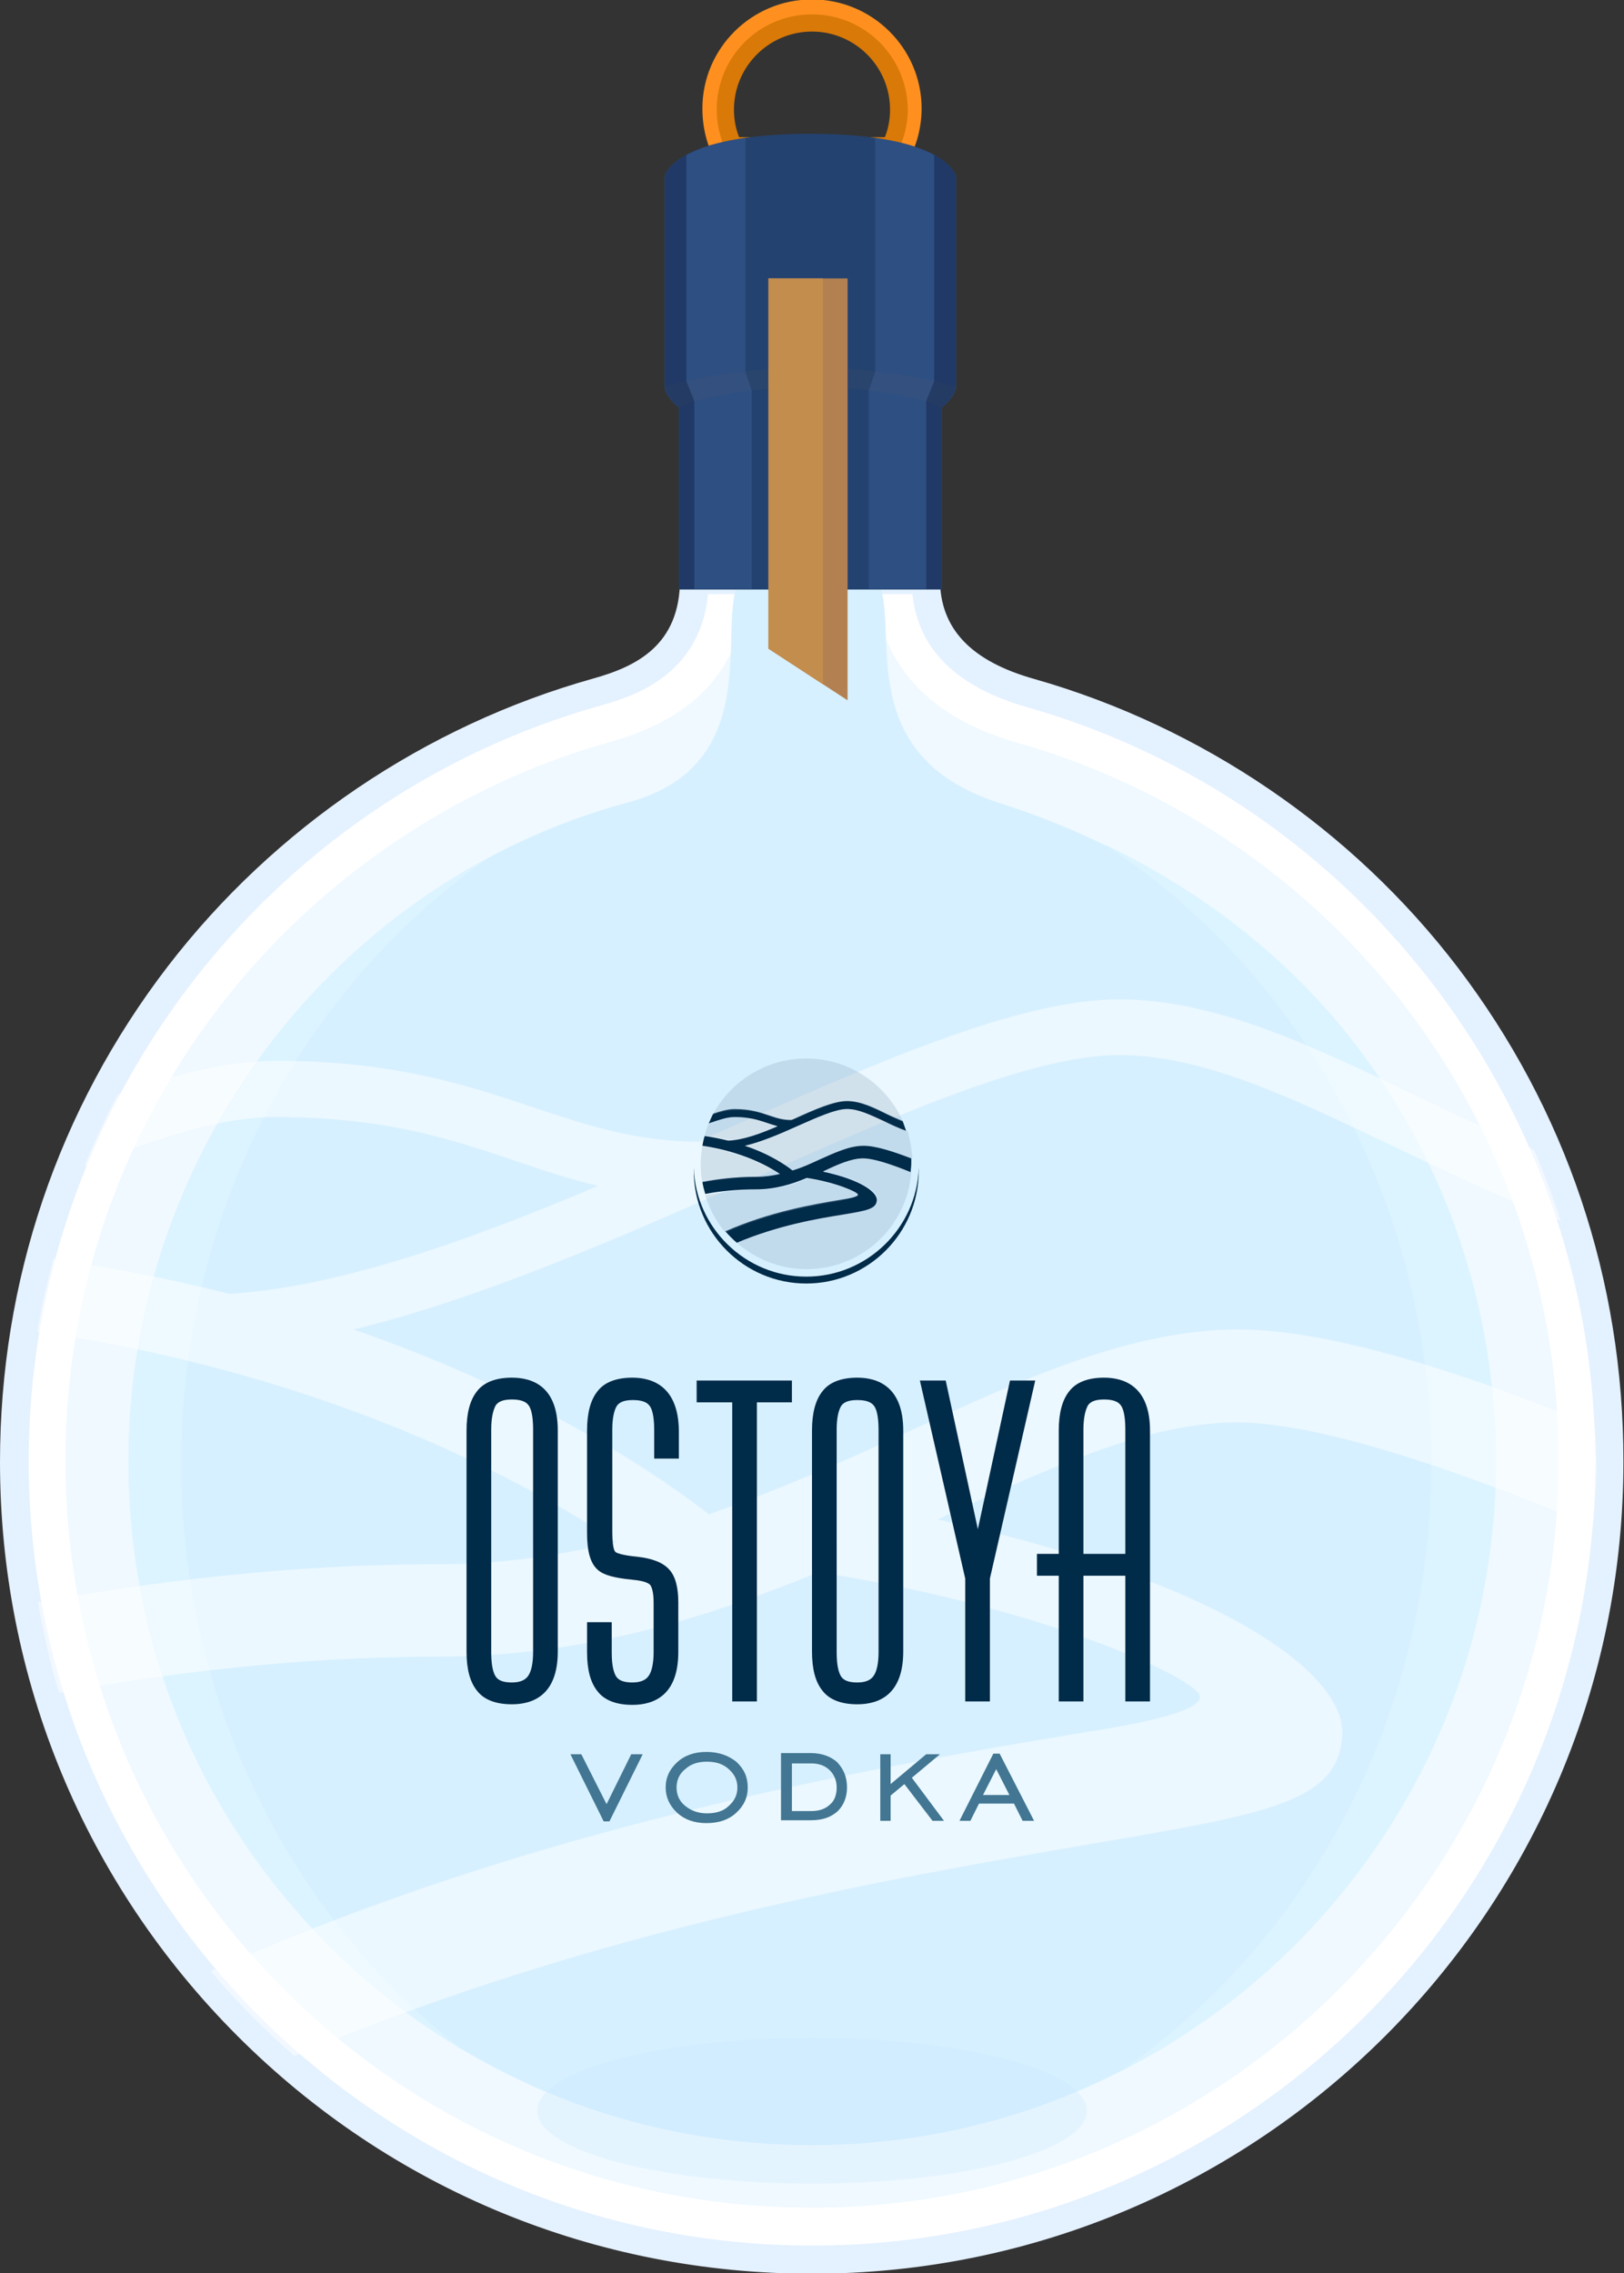 <?xml version="1.0" encoding="utf-8"?>
<!-- Generator: Adobe Illustrator 19.1.1, SVG Export Plug-In . SVG Version: 6.00 Build 0)  -->
<svg version="1.1" xmlns="http://www.w3.org/2000/svg" xmlns:xlink="http://www.w3.org/1999/xlink" x="0px" y="0px"
	 viewBox="0 0 283 396" enable-background="new 0 0 283 396" xml:space="preserve">
<rect x="0" y="0" width="283" height="396" fill="#333333" stroke="none"/>
<g id="bombki">
	<g id="wyborowa01">
	</g>
	<g id="jacobs_x5F_creek">
	</g>
	<path fill="#FF901F" d="M157.5,29.1h-32.1l-0.7-1.2c-1.5-2.4-2.3-5.7-2.3-9c0-10.5,8.6-19,19.1-19s19.1,8.5,19.1,19
		c0,3.3-0.9,6.6-2.3,8.9L157.5,29.1z M128.4,24.1h26.3c0.6-1.5,1-3.3,1-5.1c0-7.7-6.3-14-14.1-14s-14.1,6.3-14.1,14
		C127.4,20.8,127.7,22.7,128.4,24.1z"/>
	<path fill="#D97907" d="M141.5,5.5c7.5,0,13.6,6.1,13.6,13.6c0,1.7-0.3,3.3-0.9,4.8H138h-9.2c-0.6-1.5-0.9-3.1-0.9-4.8
		C127.9,11.6,134,5.5,141.5,5.5 M141.5,2.5c-9.2,0-16.6,7.4-16.6,16.6c0,2.8,0.7,5.5,2,7.8H138h18.2c1.2-2.3,2-5,2-7.8
		C158.1,9.9,150.7,2.5,141.5,2.5L141.5,2.5z"/>
	<g>
		<path fill="#FFFFFF" d="M121,100.9c0,14.5-11.1,18-17,19.7C45.3,137,2.4,190.8,2.5,254.7c0.1,76.9,62.1,139,139,138.9
			c76.8,0,139-62.3,139-139.1c0-63.5-42.1-117.1-100.8-133.8c-5.9-1.7-18.3-6-18.3-19.8H121z"/>
		<path fill="#E4F1FF" d="M141.5,396.1c-37.8,0-73.4-14.7-100.1-41.4C14.8,328.1,0,292.5,0,254.7c0-31.5,10.1-61.4,29.2-86.3
			c18.6-24.2,44.9-42,74.2-50.2c7.5-2.1,15.1-5.8,15.1-17.3v-2.5h45.3v2.5c0,8.6,5.4,14.3,16.5,17.4c29.1,8.3,55.3,26.1,73.7,50.2
			c18.9,24.8,28.9,54.5,28.9,86C283,332.6,219.5,396.1,141.5,396.1z M123.4,103.3c-1.3,14.7-13.8,18.2-18.7,19.6
			C45.9,139.4,4.9,193.6,5,254.7c0.1,75.2,61.3,136.5,136.5,136.5c75.3,0,136.5-61.3,136.5-136.6c0-60.8-40.7-114.8-99-131.4
			c-12.3-3.5-19-10.1-20-19.7H123.4z"/>
	</g>
	<path opacity="0.4" fill="#D7F0FF" d="M141.5,384.6c-34.8,0-67.4-13.5-92-38c-24.5-24.5-38-57.2-38.1-92c0-29,9.3-56.4,26.9-79.3
		c17.1-22.2,41.3-38.6,68.2-46.1c12.1-3.4,19.6-9.9,22.3-19.3h25.1c2.4,7.2,8.6,15.3,23.4,19.5c26.8,7.6,50.8,24,67.7,46.1
		c17.4,22.8,26.6,50.1,26.6,79C271.5,326.2,213.2,384.6,141.5,384.6z"/>
	<path fill="#D7F0FF" d="M141.5,373.7c-31.9,0-61.8-12.4-84.2-34.8c-22.4-22.4-34.8-52.4-34.9-84.2c-0.1-53.3,35.6-101,87-114.9
		c24.5-6.6,15.2-31.2,19.5-38.9h23.9c4.5,7.5-5.2,30.5,21.4,39c24.3,7.8,46.5,22,62,42.2c15.9,20.9,24.3,45.9,24.3,72.4
		C260.6,320.2,207.1,373.7,141.5,373.7z"/>
	<g>
		<path fill="#DCF4FF" d="M236.3,182.1c-11.5-15.1-26.9-26.9-44-35.1c34.2,22.2,57.1,62.2,57.1,107.9c0,44.5-21.7,83.6-54.4,106.1
			c38.9-19.6,65.7-60,65.7-106.5C260.6,228,252.2,202.9,236.3,182.1z"/>
	</g>
	<g>
		<path fill="#DCF4FF" d="M31.6,254.9c0-44.1,21.3-83,53.6-105.5c-38,20.3-62.8,60.9-62.8,105.3c0,31.9,12.4,61.8,34.9,84.2
			c7.1,7.1,14.9,13.2,23.3,18.2C50.9,334.1,31.6,296.9,31.6,254.9z"/>
	</g>
	<ellipse opacity="0.2" fill="#B9E5FF" cx="141.5" cy="367.7" rx="47.9" ry="12.7"/>
	<g>
		<path fill="#234270" d="M140.9,23.3c24.3,0,25.7,7.4,25.7,7.4v16.5c0,0,0,17.7,0,19.9c0,2.1-2.5,3.9-2.5,3.9v31.7h-23.1V23.3z"/>
		<path fill="#29446D" d="M166.6,67.3c-7-1.9-16.3-3.3-25.7-3.3v3c0,0,18.5,1.2,23.1,4C164.1,71,166.5,69.3,166.6,67.3z"/>
		<path opacity="0.3" fill="#1A274F" d="M162.8,27v39.3l-1.4,3.6v32.7h2.6V71c0,0,2.5-1.7,2.5-3.9c0-2.1,0-19.9,0-19.9V30.8
			C166.6,30.8,166.3,28.9,162.8,27z"/>
		<path opacity="0.2" fill="#5E86CC" d="M162.8,66.4V27c-2.1-1.1-5.3-2.3-10.3-3v40.8l-1.1,3.2v34.6h10V69.9L162.8,66.4z"/>
		<path fill="#234270" d="M141.5,23.3c-24.3,0-25.7,7.4-25.7,7.4v16.5c0,0,0,17.7,0,19.9c0,2.1,2.5,3.9,2.5,3.9v31.7h23.1V23.3z"/>
		<path fill="#29446D" d="M115.8,67.3c7-1.9,16.3-3.3,25.7-3.3v3c0,0-18.5,1.2-23.1,4C118.4,71,115.9,69.3,115.8,67.3z"/>
		<path opacity="0.3" fill="#1A274F" d="M119.6,27v39.3l1.4,3.6v32.7h-2.6V71c0,0-2.5-1.7-2.5-3.9c0-2.1,0-19.9,0-19.9V30.8
			C115.8,30.8,116.2,28.9,119.6,27z"/>
		<path opacity="0.2" fill="#5E86CC" d="M119.6,66.4V27c2.1-1.1,5.3-2.3,10.3-3v40.8L131,68v34.6h-10V69.9L119.6,66.4z"/>
		<polygon fill="#B38052" points="147.7,122 133.9,113 133.9,48.5 147.7,48.5 		"/>
		<polygon fill="#C38D4E" points="143.4,48.5 133.9,48.5 133.9,113 143.4,119.2 		"/>
	</g>
	<g opacity="0.5">
		<path fill="#FFFFFF" d="M215.9,231.6c-18.8,0-37.6,8.6-57.4,17.7c-10.9,5-22.5,10.2-35,14.5c-7.5-5.9-28.4-20.6-61.9-32.2
			c22.3-5.4,46.3-16,68.3-25.7c25.6-11.3,49.7-22.1,65.1-22.1c14.7,0,30,7.4,47.8,15.9c9.2,4.4,18.8,9,29.2,13
			c-1.4-4.2-2.9-8.4-4.7-12.4c-7-3-13.8-6.2-20.3-9.3c-18.1-8.7-35.1-16.9-52-16.9c-17.5,0-42.5,11.1-69.1,22.9
			c-1.4,0.6-2.8,1.2-4.2,1.9c-11.1-0.1-19.2-2.8-28.5-5.9c-11.4-3.8-24.3-8.2-45.1-8.2c-9.2,0-18.5,2.7-27.6,5.9
			c-2.1,4-4,8.1-5.8,12.4c0.6-0.2,1.3-0.5,1.9-0.7c11.1-4,21.5-7.8,31.4-7.8c19.2,0,30.8,3.9,42,7.7c4.7,1.6,9.3,3.1,14.2,4.3
			c-22.2,9.4-45,17.6-64.2,18.8c-9.5-2.4-19.7-4.5-30.7-6.1c-1.1,4.2-2.1,8.4-2.8,12.7c50.6,7.3,84.9,26,100.9,36.6
			c-9.8,2.4-20.2,3.9-31.1,3.9c-25.9,0-50.1,3.1-69.7,6.6c1,5.4,2.1,10.7,3.7,15.8c18.7-3.4,41.7-6.3,66-6.3
			c25.1,0,46.8-6.7,66.3-14.7c38.8,5.9,66.5,18.6,66.5,21.7c0,3.4-18,5.8-22.6,6.6c-36.2,6.1-92.7,15.8-149.8,41.2
			c4.5,5.3,9.4,10.2,14.6,14.8c52.7-22.3,104.7-31.1,138.4-36.9c31.7-5.4,43.5-7.4,44.2-19c0.6-10.8-20.9-26.7-70.5-37.6
			c0.5-0.2,1-0.4,1.4-0.7c19-8.7,35.5-16.2,50.7-16.2c14.4,0,38.3,8.2,62.1,18.1c0.3-3.6,0.6-7.3,0.6-11c0-2.2-0.2-4.3-0.3-6.4
			C255.3,239.1,231.6,231.6,215.9,231.6z"/>
	</g>
</g>
<g id="BRAND">
	<g id="New_Symbol_13">
	</g>
	<g>
		<g>
			<path fill="#002B49" d="M150.5,199.6c-2.5,0-5,1.2-7.7,2.4c-1.5,0.7-3,1.4-4.7,1.9c-1-0.8-3.8-2.8-8.3-4.3c3-0.7,6.2-2.1,9.1-3.4
				c3.4-1.5,6.7-3,8.7-3c2,0,4,1,6.4,2.1c1.2,0.6,2.5,1.2,3.9,1.7c-0.2-0.6-0.4-1.1-0.6-1.7c-0.9-0.4-1.9-0.8-2.7-1.2
				c-2.4-1.2-4.7-2.3-7-2.3c-2.3,0-5.7,1.5-9.2,3.1c-0.2,0.1-0.4,0.2-0.6,0.2c-1.5,0-2.6-0.4-3.8-0.8c-1.5-0.5-3.2-1.1-6-1.1
				c-1.2,0-2.5,0.4-3.7,0.8c-0.3,0.5-0.5,1.1-0.8,1.7c0.1,0,0.2-0.1,0.3-0.1c1.5-0.5,2.9-1,4.2-1c2.6,0,4.1,0.5,5.6,1
				c0.6,0.2,1.2,0.4,1.9,0.6c-3,1.3-6,2.4-8.6,2.5c-1.3-0.3-2.6-0.6-4.1-0.8c-0.2,0.6-0.3,1.1-0.4,1.7c6.8,1,11.4,3.5,13.5,4.9
				c-1.3,0.3-2.7,0.5-4.2,0.5c-3.5,0-6.7,0.4-9.3,0.9c0.1,0.7,0.3,1.4,0.5,2.1c2.5-0.5,5.6-0.8,8.8-0.8c3.4,0,6.3-0.9,8.9-2
				c5.2,0.8,8.9,2.5,8.9,2.9c0,0.5-2.4,0.8-3,0.9c-4.8,0.8-12.4,2.1-20.1,5.5c0.6,0.7,1.3,1.4,2,2c7.1-3,14-4.2,18.5-4.9
				c4.2-0.7,5.8-1,5.9-2.5c0.1-1.4-2.8-3.6-9.4-5c0.1,0,0.1-0.1,0.2-0.1c2.5-1.2,4.8-2.2,6.8-2.2c1.9,0,5.1,1.1,8.3,2.4
				c0-0.5,0.1-1,0.1-1.5c0-0.3,0-0.6,0-0.9C155.7,200.6,152.6,199.6,150.5,199.6z"/>
			<path fill="#002B49" d="M140.5,222.4c-10.6,0-19.3-8.5-19.6-19c0,0.2,0,0.4,0,0.6c0,10.8,8.8,19.6,19.6,19.6
				c10.8,0,19.6-8.8,19.6-19.6c0-0.2,0-0.4,0-0.6C159.8,213.9,151.1,222.4,140.5,222.4z"/>
			<g opacity="0.25">
				<path fill="#829CB3" d="M135.5,196.2c-0.7-0.2-1.3-0.4-1.9-0.6c-1.5-0.5-3-1-5.6-1c-1.3,0-2.7,0.5-4.2,1c-0.1,0-0.2,0.1-0.3,0.1
					c-0.3,0.7-0.5,1.4-0.7,2.1c1.5,0.2,2.9,0.5,4.2,0.8C129.5,198.6,132.5,197.5,135.5,196.2z"/>
				<path fill="#829CB3" d="M131.8,205.1c1.5,0,2.8-0.2,4.2-0.5c-2.2-1.4-6.8-3.9-13.6-4.9c-0.2,1-0.3,2-0.3,3.1
					c0,1.1,0.1,2.2,0.3,3.2C125,205.5,128.3,205.1,131.8,205.1z"/>
				<path fill="#829CB3" d="M134,194.4c1.2,0.4,2.3,0.8,3.8,0.8c0.2-0.1,0.4-0.2,0.6-0.2c3.6-1.6,6.9-3.1,9.2-3.1
					c2.3,0,4.5,1.1,7,2.3c0.9,0.4,1.8,0.9,2.8,1.3c-2.8-6.5-9.3-11.1-16.9-11.1c-7.1,0-13.2,4-16.3,9.8c1.2-0.4,2.5-0.8,3.8-0.8
					C130.8,193.3,132.5,193.9,134,194.4z"/>
				<path fill="#829CB3" d="M147.7,193.2c-2.1,0-5.3,1.4-8.7,3c-2.9,1.3-6.2,2.7-9.1,3.4c4.5,1.6,7.3,3.5,8.3,4.3
					c1.7-0.6,3.2-1.3,4.7-1.9c2.7-1.2,5.2-2.4,7.7-2.4c2.1,0,5.3,1,8.4,2.3c-0.1-1.7-0.4-3.3-0.8-4.8c-1.4-0.5-2.7-1.2-4-1.8
					C151.7,194.2,149.6,193.2,147.7,193.2z"/>
				<path fill="#829CB3" d="M143.7,203.9c-0.1,0-0.1,0.1-0.2,0.1c6.6,1.5,9.5,3.6,9.4,5c-0.1,1.6-1.7,1.8-5.9,2.5
					c-4.5,0.8-11.5,2-18.6,5l0,0c3.2,2.8,7.5,4.6,12.1,4.6c9.7,0,17.6-7.4,18.3-16.9c-3.2-1.3-6.4-2.4-8.4-2.4
					C148.4,201.8,146.2,202.8,143.7,203.9z"/>
				<path fill="#829CB3" d="M149.6,208.2c0-0.4-3.7-2.1-8.9-2.9c-2.6,1.1-5.5,2-8.9,2c-3.3,0-6.4,0.4-8.9,0.9
					c0.7,2.4,1.9,4.6,3.5,6.5l0,0c7.7-3.4,15.3-4.7,20.1-5.5C147.2,208.9,149.6,208.6,149.6,208.2z"/>
			</g>
		</g>
		<g>
			<g>
				<g>
					<path fill="#427692" d="M112,305.6l-5.8,11.7h-1l-5.8-11.7h1.9l4.4,8.7l4.3-8.7H112z"/>
					<path fill="#427692" d="M130.3,311.4c0,1.8-0.7,3.2-2,4.4c-1.3,1.2-3,1.8-5.2,1.8c-2.1,0-3.8-0.6-5.1-1.8c-1.3-1.2-2-2.7-2-4.4
						c0-1.8,0.7-3.2,2-4.4c1.3-1.2,3-1.8,5.1-1.8c2.1,0,3.8,0.6,5.2,1.7C129.7,308.2,130.3,309.6,130.3,311.4z M128.5,311.4
						c0-1.3-0.5-2.3-1.5-3.2c-1-0.9-2.2-1.3-3.8-1.3c-1.6,0-2.8,0.4-3.8,1.3c-1,0.8-1.5,1.9-1.5,3.2c0,1.3,0.5,2.4,1.5,3.2
						c1,0.8,2.2,1.3,3.8,1.3c1.6,0,2.9-0.4,3.8-1.3C128,313.7,128.5,312.7,128.5,311.4z"/>
					<path fill="#427692" d="M147.6,311.4c0,1.7-0.6,3.1-1.6,4.1c-1.2,1.1-2.7,1.6-4.7,1.6h-5.2v-11.7h5.2c1.9,0,3.5,0.6,4.6,1.6
						C147.1,308.3,147.6,309.7,147.6,311.4z M145.8,311.4c0-1.2-0.4-2.2-1.2-3c-0.8-0.8-1.9-1.2-3.2-1.2H138v8.3h3.4
						c1.4,0,2.5-0.4,3.3-1.2C145.4,313.7,145.8,312.7,145.8,311.4z"/>
					<path fill="#427692" d="M164.5,317.2h-2l-4.9-6.4l-2.4,2v4.4h-1.8v-11.6h1.8v5.2l6.2-5.2h2.4l-4.9,4.1L164.5,317.2z"/>
					<path fill="#427692" d="M180.2,317.2h-2l-1.5-3h-6.1l-1.5,3h-1.9l5.9-11.7h1.1L180.2,317.2z M175.9,312.7l-2.3-4.5l-2.3,4.5
						H175.9z"/>
				</g>
			</g>
			<path fill="#002B49" d="M89.2,240c-2.8,0-4.9,0.8-6.1,2.4c-1.2,1.5-1.8,3.8-1.8,6.8v38.5c0,3.1,0.6,5.3,1.8,6.8
				c1.2,1.6,3.3,2.4,6.1,2.4c3.7,0,8-1.6,8-9.2v-38.5C97.2,241.6,92.9,240,89.2,240z M92.9,287.8c0,1.9-0.3,3.4-0.9,4.2
				c-0.5,0.7-1.4,1.1-2.8,1.1c-1.4,0-2.3-0.3-2.8-1c-0.4-0.6-0.8-1.8-0.8-4.2V249c0-1.9,0.3-3.3,0.8-4.2c0.5-0.7,1.4-1,2.8-1
				c1.4,0,2.4,0.3,2.9,1c0.4,0.5,0.8,1.7,0.8,4.2V287.8z M110.2,240c-2.8,0-4.9,0.8-6.1,2.4c-1.2,1.5-1.8,3.8-1.8,6.8v17.9
				c0,3.2,0.6,5.3,1.9,6.4c1,0.9,2.9,1.4,6,1.7c2.3,0.2,2.9,0.7,3.1,0.9c0.2,0.3,0.6,1,0.6,3.1v8.6c0,1.9-0.3,3.4-0.9,4.2
				c-0.5,0.7-1.4,1.1-2.8,1.1c-1.4,0-2.3-0.3-2.8-1c-0.4-0.6-0.8-1.8-0.8-4.2v-5.3h-4.3v5.2c0,3.1,0.6,5.3,1.8,6.8
				c1.2,1.6,3.3,2.4,6.1,2.4c3.7,0,8-1.6,8-9.2v-8.6c0-2.7-0.5-4.6-1.6-5.8c-1.1-1.2-2.9-1.9-5.5-2.2c-3.2-0.3-3.9-0.8-3.9-0.9
				c-0.1-0.1-0.5-0.6-0.5-3.5V249c0-1.9,0.3-3.3,0.8-4.1c0.5-0.7,1.4-1,2.8-1c1.4,0,2.4,0.3,2.9,1c0.4,0.5,0.8,1.7,0.8,4.2v5h4.3
				v-4.9C118.2,241.6,113.8,240,110.2,240z M121.5,244.3h6.1v52.1h4.3v-52.1h6.1v-3.8h-16.6V244.3z M149.4,240
				c-2.8,0-4.9,0.8-6.1,2.4c-1.2,1.5-1.8,3.8-1.8,6.8v38.5c0,3.1,0.6,5.3,1.8,6.8c1.2,1.6,3.3,2.4,6.1,2.4c3.7,0,8-1.6,8-9.2v-38.5
				C157.4,241.6,153,240,149.4,240z M153.1,287.8c0,1.9-0.3,3.4-0.9,4.2c-0.5,0.7-1.4,1.1-2.8,1.1c-1.4,0-2.3-0.3-2.8-1
				c-0.4-0.6-0.8-1.8-0.8-4.2V249c0-1.9,0.3-3.3,0.8-4.1c0.5-0.7,1.4-1,2.8-1c1.4,0,2.4,0.3,2.9,1c0.4,0.5,0.8,1.7,0.8,4.2V287.8z
				 M170.4,266.4l-5.6-25.9h-4.5l7.9,34.5v21.4h4.3V275l7.9-34.5h-4.4L170.4,266.4z M192.4,240c-2.8,0-4.9,0.8-6.1,2.4
				c-1.2,1.5-1.8,3.8-1.8,6.8v21.5h-3.8v3.8h3.8v21.9h4.3v-21.9h7.3v21.9h4.3v-47.2C200.4,241.6,196,240,192.4,240z M196.1,270.7
				h-7.3V249c0-1.9,0.3-3.3,0.8-4.2c0.5-0.7,1.4-1,2.8-1c1.4,0,2.4,0.3,2.9,1c0.4,0.5,0.8,1.7,0.8,4.2V270.7z"/>
		</g>
	</g>
</g>
</svg>
